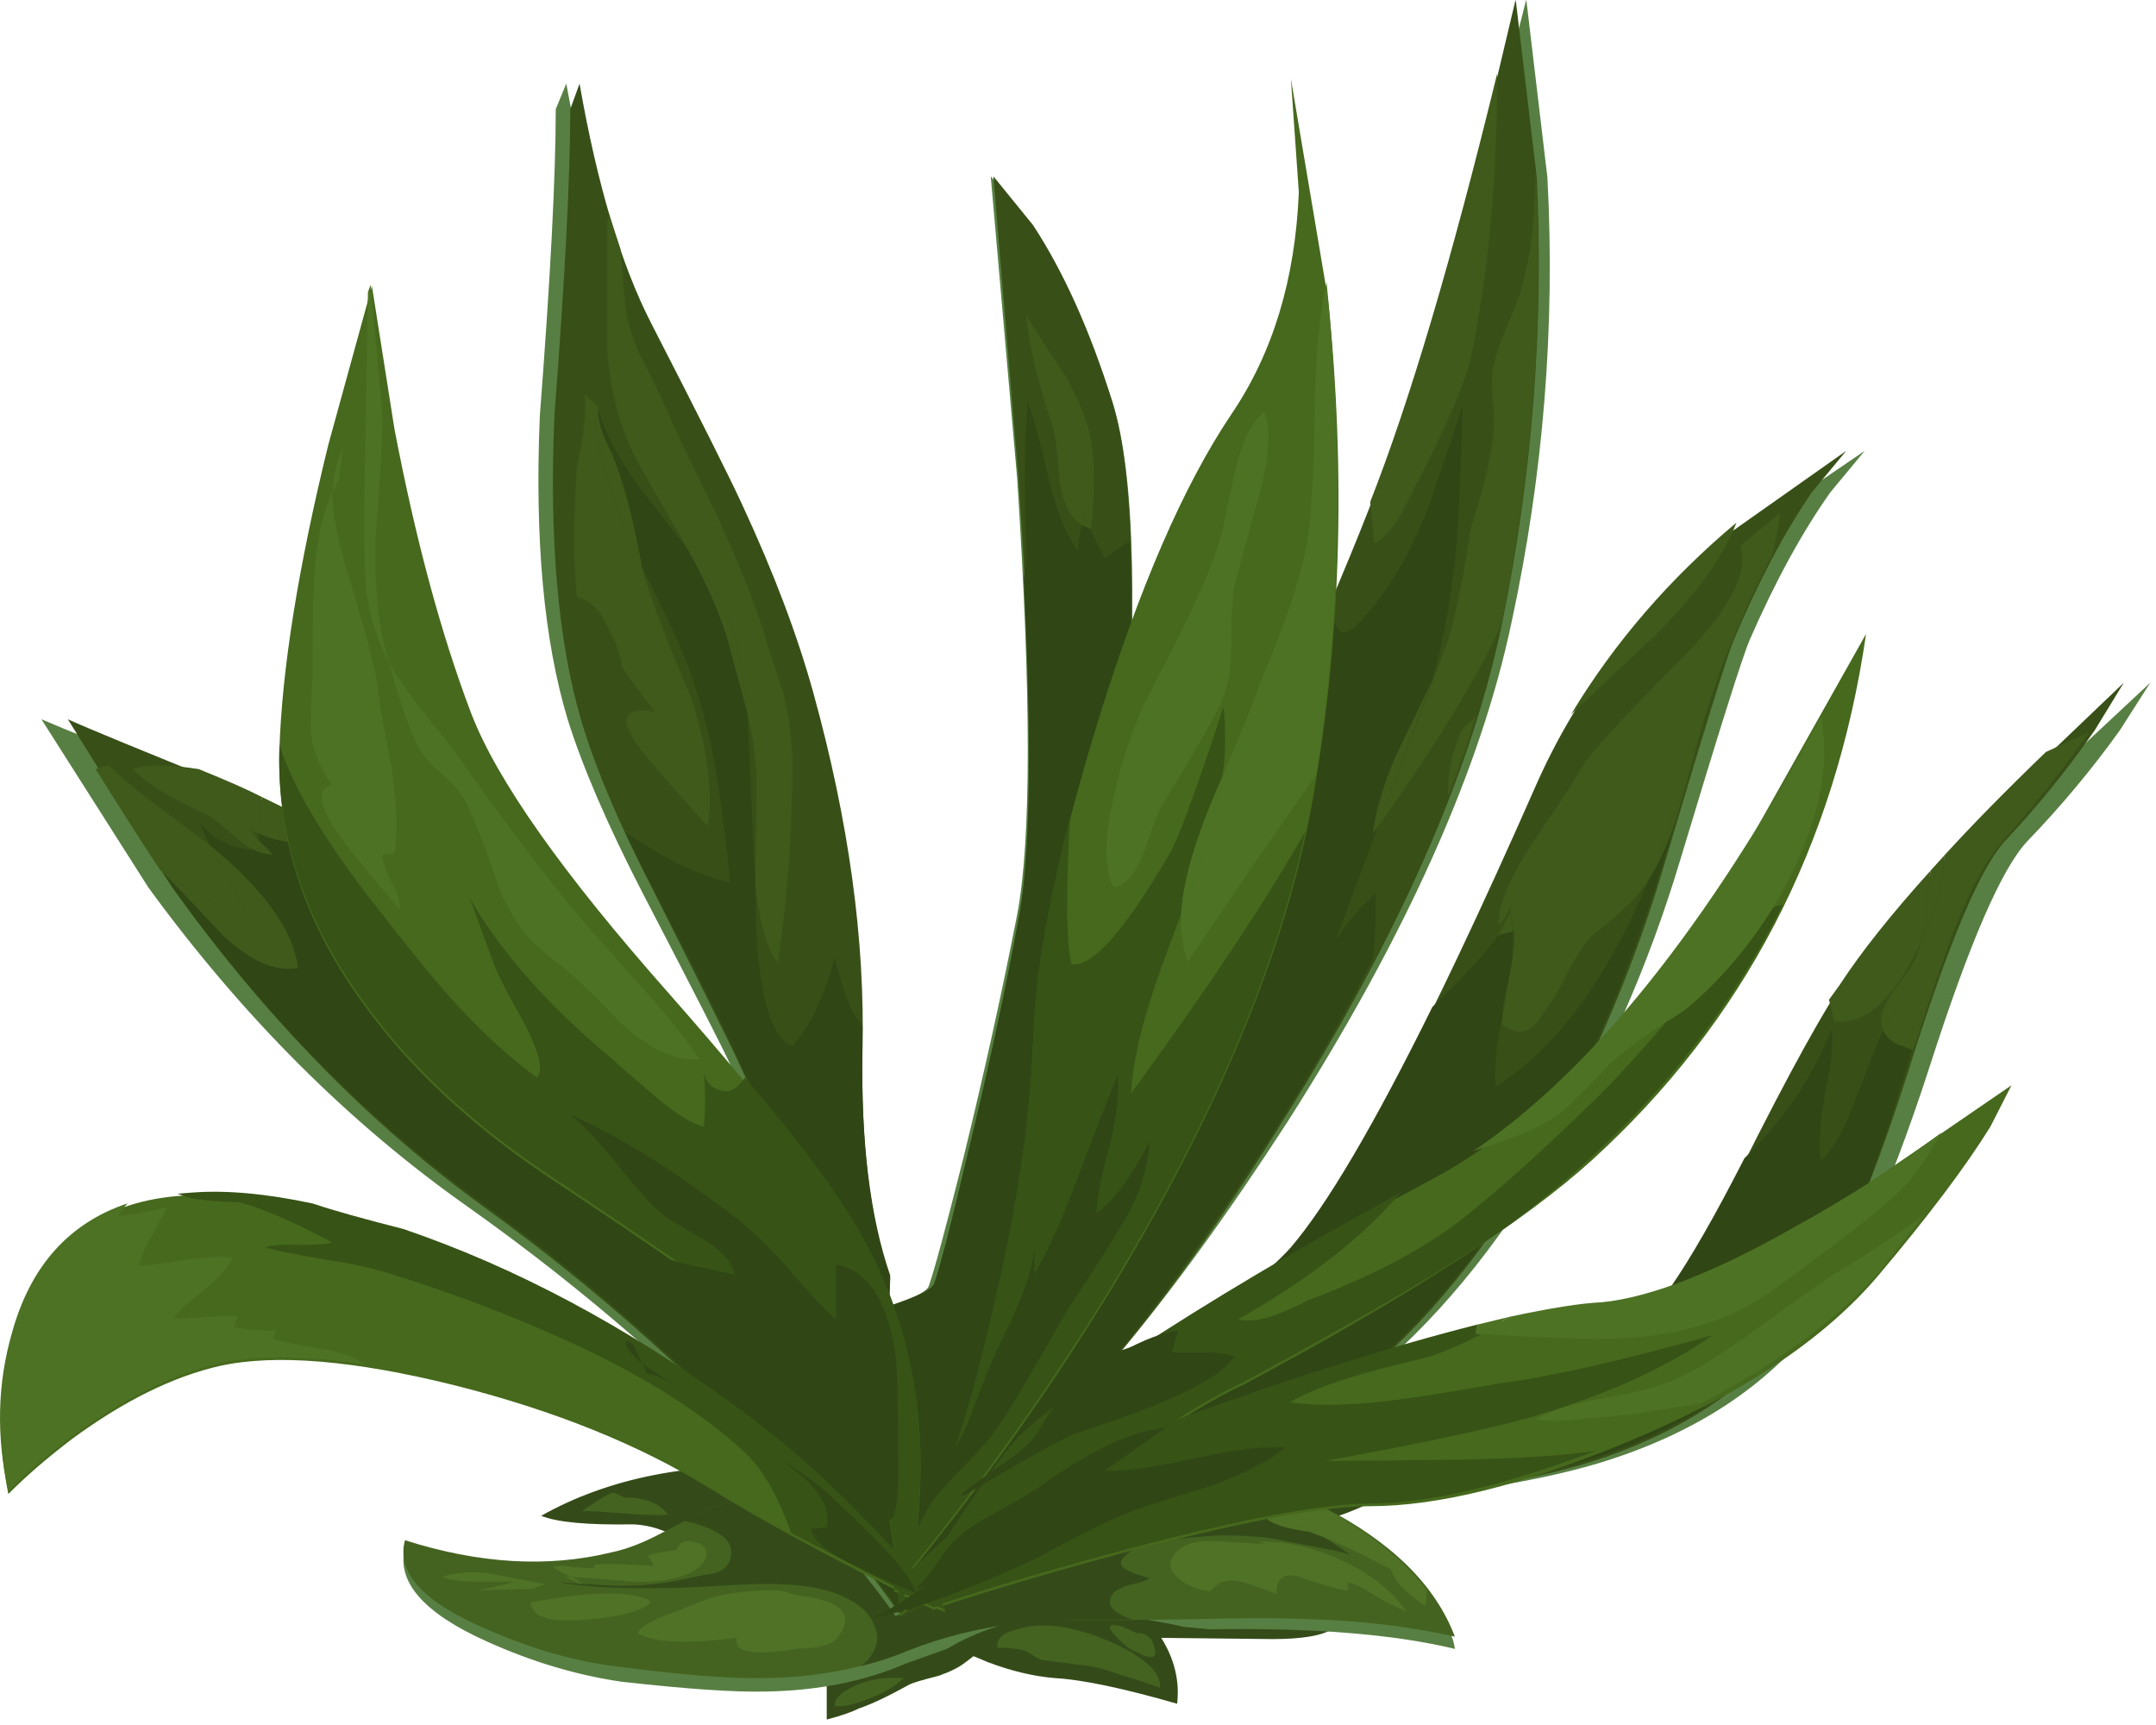 <svg width="540" height="432" viewBox="0 0 540 432" fill="none" xmlns="http://www.w3.org/2000/svg">
<path fill-rule="evenodd" clip-rule="evenodd" d="M304.441 357.922C307.53 358.328 313.269 359.448 321.665 361.281C328.946 362.708 334.795 363.62 339.217 364.031C344.071 364.443 351.577 364.844 361.728 365.255C360.847 366.682 358.634 368.313 355.103 370.146C353.118 371.161 350.467 372.484 347.155 374.115C341.202 377.786 333.91 380.536 325.3 382.37C320.217 383.599 312.269 384.807 301.457 386.036C298.363 386.234 296.488 386.536 295.821 386.958C294.717 387.365 293.832 388.786 293.175 391.234C299.129 391.036 306.207 392.974 314.373 397.042C318.78 399.484 325.186 403.151 333.571 408.047C330.931 409.672 325.962 410.484 318.67 410.484L290.853 410.177C294.165 415.479 295.488 420.974 294.832 426.677C281.368 422.802 271.212 420.667 264.358 420.266C259.061 419.849 253.436 418.526 247.467 416.281L243.826 414.76L241.837 416.281C240.295 417.505 238.092 418.625 235.217 419.646C231.233 420.661 228.811 421.375 227.925 421.786C222.405 424.844 218.103 426.875 215.014 427.896C213.472 428.714 210.816 429.63 207.066 430.641V421.172C208.608 415.474 209.384 411.188 209.384 408.339V406.193C203.649 405.182 198.681 402.938 194.483 399.474C191.608 397.224 187.748 394.786 182.894 392.135C177.155 389.281 172.957 387.047 170.316 385.417C166.561 383.172 162.696 381.953 158.722 381.75C147.243 381.948 139.514 381.24 135.54 379.609C152.535 370.042 173.399 365.958 198.123 367.385L212.045 369.224C217.566 370.042 224.186 370.651 231.915 371.052C236.326 371.255 242.951 371.464 251.785 371.672C257.306 372.073 263.925 370.651 271.655 367.391C283.363 362.089 289.655 359.349 290.535 359.146C295.608 357.708 300.243 357.307 304.441 357.922Z" fill="#344B19"/>
<path fill-rule="evenodd" clip-rule="evenodd" d="M249.8 412.61C249.576 410.365 251.233 408.844 254.769 408.031C257.212 407.276 259.748 406.964 262.379 407.11C262.597 407.094 262.816 407.094 263.045 407.11C267.29 407.422 272.035 408.641 277.28 410.776C286.55 414.849 290.962 418.828 290.524 422.698C286.118 421.068 282.686 419.948 280.259 419.328C276.514 417.906 273.087 417.089 269.993 416.886L260.722 415.667C260.504 415.667 259.285 414.948 257.082 413.526C255.097 412.917 252.67 412.61 249.8 412.61Z" fill="#446320"/>
<path fill-rule="evenodd" clip-rule="evenodd" d="M281.259 407.417L284.571 408.943C287.217 408.943 288.764 410.26 289.201 412.917C289.873 415.354 288.436 415.667 284.904 413.828C283.134 413.219 281.259 411.797 279.269 409.557C277.061 407.109 277.722 406.396 281.259 407.417Z" fill="#446320"/>
<path fill-rule="evenodd" clip-rule="evenodd" d="M210.061 424.833L211.045 423.917C215.248 421.057 220.321 419.839 226.28 420.25C224.514 422.078 221.868 423.703 218.342 425.135C214.358 426.766 211.274 427.474 209.066 427.266C209.066 426.255 209.399 425.448 210.061 424.833Z" fill="#446320"/>
<path fill-rule="evenodd" clip-rule="evenodd" d="M153.764 373.802L156.405 375.031C161.483 375.031 165.123 376.453 167.332 379.313C164.457 379.516 160.821 379.417 156.405 379.005C151.108 378.594 147.576 378.391 145.806 378.391C150.228 375.328 152.873 373.802 153.764 373.802Z" fill="#446320"/>
<path fill-rule="evenodd" clip-rule="evenodd" d="M348.488 367.385L351.467 368.307C350.806 369.729 348.373 371.052 344.181 372.281C340.201 373.505 337.446 373.912 335.905 373.505C334.795 374.115 333.358 373.813 331.597 372.583C328.946 370.755 327.399 369.729 326.962 369.531C329.175 368.104 332.707 367.49 337.566 367.693C343.295 367.896 346.936 367.797 348.488 367.385Z" fill="#446320"/>
<path fill-rule="evenodd" clip-rule="evenodd" d="M335.243 365.859C333.915 366.271 332.04 366.37 329.613 366.167C326.962 365.76 324.972 365.464 323.649 365.25V363.109C325.42 362.912 327.847 363.214 330.941 364.031C334.254 365.052 336.681 365.464 338.228 365.255L335.243 365.859Z" fill="#446320"/>
<path fill-rule="evenodd" clip-rule="evenodd" d="M303.118 408.031L296.493 407.417C272.207 401.917 252.451 403.745 237.217 412.917L226.951 416.578C216.576 421.068 204.868 423.406 191.847 423.615C184.118 423.818 172.087 423 155.748 421.172C144.488 419.542 133.227 416.182 121.962 411.094C106.076 403.964 99.228 396.12 101.431 387.557C119.759 393.875 136.972 394.995 153.092 390.917C156.842 389.906 161.259 388.063 166.342 385.427C172.524 381.958 176.608 379.823 178.597 379.005C182.347 377.375 186.993 376.453 192.509 376.255H207.41L202.441 371.375C199.571 369.536 191.405 367.094 177.936 364.036C166.233 361.594 159.613 358.74 158.066 355.479C175.061 352.839 188.54 351.198 198.478 350.594C213.493 349.786 226.738 350.698 238.217 353.344C247.045 355.385 251.681 356.505 252.123 356.708C253.233 357.318 254.332 358.745 255.436 360.99C256.326 363.229 257.311 364.547 258.415 364.958C263.056 366.792 268.79 368.729 275.639 370.771C284.03 373.411 289.988 374.844 293.519 375.052C307.873 375.859 322.993 380.547 338.889 389.104C355.009 397.458 363.509 405.401 364.394 412.943C349.149 409.25 328.722 407.62 303.118 408.031Z" fill="#587F43"/>
<path fill-rule="evenodd" clip-rule="evenodd" d="M329.941 405.583C322.884 405.177 311.181 405.177 294.837 405.583C271.873 405.787 260.285 405.886 260.066 405.886C248.363 406.708 237.321 409.25 226.951 413.526C216.347 417.807 204.649 420.047 191.847 420.255C183.457 420.458 171.42 419.542 155.748 417.5C144.707 416.276 133.446 413.12 121.962 408.031C106.076 401.302 99.228 393.865 101.431 385.724C119.978 391.636 137.196 392.646 153.092 388.776C157.076 387.969 161.483 386.229 166.342 383.589C172.962 380.125 177.05 378.083 178.597 377.474C182.347 376.052 186.993 375.229 192.509 375.031C195.384 374.833 200.353 374.833 207.41 375.031L202.441 370.453C199.571 368.823 191.405 366.469 177.936 363.417C166.233 360.979 159.613 358.229 158.066 355.167C175.061 352.521 188.54 350.99 198.478 350.589C213.493 349.781 226.738 350.693 238.217 353.339C245.722 354.563 250.358 355.578 252.123 356.391C253.233 357.005 254.332 358.432 255.436 360.672C256.326 362.708 257.311 363.927 258.415 364.333C261.061 365.354 265.373 365.563 271.332 364.948C278.837 364.333 283.363 364.136 284.91 364.333C300.8 365.151 316.373 369.531 331.603 377.474C348.603 386.229 359.535 397.026 364.389 409.87C353.342 407.417 341.863 405.984 329.941 405.583Z" fill="#446320"/>
<path fill-rule="evenodd" clip-rule="evenodd" d="M327.957 383.589L331.931 385.115L338.222 389.385C336.452 388.776 333.806 388.167 330.274 387.557C326.082 386.75 323.431 386.234 322.327 386.036C318.577 385.016 313.061 384.51 305.769 384.51C293.847 385.125 286.342 386.453 283.254 388.484C280.608 390.318 280.056 391.745 281.597 392.766C282.696 393.583 284.795 394.396 287.889 395.214C287.222 395.828 285.79 396.333 283.587 396.734C281.379 397.354 279.837 398.052 278.952 398.875C276.743 401.516 278.285 403.76 283.587 405.594C270.337 405.594 260.951 405.901 255.436 406.516C245.722 407.531 236.228 409.88 226.957 413.547C223.644 414.969 219.894 416.198 215.696 417.219L217.353 415.693C219.774 412.839 220.332 409.99 219.009 407.141C218.123 404.49 215.915 402.25 212.384 400.411C208.186 398.167 202.451 396.948 195.165 396.745C192.071 396.536 185.894 396.745 176.613 397.359C160.722 398.167 148.243 397.76 139.196 396.135L146.483 396.745H147.806C156.42 397.557 164.696 397.047 172.644 395.219C174.191 394.807 176.29 394.401 178.936 393.995C181.144 393.375 182.467 392.156 182.91 390.323C184.238 386.042 180.373 382.885 171.321 380.849L178.613 377.49C182.363 376.063 187.004 375.24 192.524 375.042C195.394 374.844 200.363 374.844 207.425 375.042L202.457 370.464C199.582 368.63 191.754 366.391 178.946 363.74C182.472 362.927 187.441 362.214 193.847 361.599C200.691 360.786 205.655 360.073 208.748 359.464C211.175 359.047 214.597 357.943 219.014 356.099C223.431 354.469 226.858 353.458 229.28 353.047C230.608 352.849 232.707 352.734 235.571 352.734L238.222 353.349C245.728 354.578 250.363 355.589 252.134 356.406C253.238 357.021 254.337 358.448 255.441 360.688C256.332 362.719 257.316 363.938 258.425 364.349C261.066 365.37 265.379 365.573 271.337 364.958C278.842 364.349 283.368 364.151 284.915 364.349C296.618 364.958 308.535 367.708 320.675 372.599C318.254 372.188 316.483 372.292 315.379 372.911C313.608 373.719 312.733 374.74 312.733 375.964C312.733 377.182 313.504 378.203 315.056 379.021L317.04 379.932C318.134 381.542 321.769 382.771 327.957 383.589Z" fill="#344B19"/>
<path fill-rule="evenodd" clip-rule="evenodd" d="M195.16 398.245L199.457 399.474C210.28 400.698 213.92 403.958 210.384 409.25C209.498 410.88 207.842 411.896 205.415 412.307C205.201 412.505 203.207 412.724 199.457 412.922C188.639 414.75 183.675 413.839 184.556 410.172C171.743 411.802 163.467 411.401 159.717 408.948C160.155 407.724 162.368 406.302 166.342 404.667C168.55 403.859 171.42 402.74 174.951 401.307C179.592 399.276 186.321 398.245 195.16 398.245Z" fill="#4F7226"/>
<path fill-rule="evenodd" clip-rule="evenodd" d="M162.04 400.396L163.03 401.307C160.602 403.552 155.186 404.979 146.8 405.589C137.754 406.401 133.118 404.979 132.894 401.307C146.8 398.656 156.519 398.354 162.04 400.396Z" fill="#4F7226"/>
<path fill-rule="evenodd" clip-rule="evenodd" d="M133.227 397.948L118.998 398.255C121.201 398.047 124.514 397.339 128.931 396.12H119.66C115.686 396.12 112.707 395.703 110.717 394.896C114.467 393.662 118.884 393.464 123.962 394.276C126.832 394.896 131.024 395.703 136.54 396.724L133.227 397.948Z" fill="#4F7226"/>
<path fill-rule="evenodd" clip-rule="evenodd" d="M143.165 394.896C144.707 395.703 145.488 396.318 145.488 396.724L141.509 394.896H143.165Z" fill="#4F7226"/>
<path fill-rule="evenodd" clip-rule="evenodd" d="M174.295 393.052C170.764 395.292 165.686 396.313 159.061 396.115C151.55 395.495 146.253 395.094 143.165 394.886C140.743 393.865 139.191 393.052 138.53 392.438C139.852 392.031 141.509 392.031 143.498 392.438C146.144 392.641 147.915 392.745 148.8 392.745V391.828C152.113 391.625 157.082 391.729 163.701 392.13C163.259 390.906 162.712 390.099 162.05 389.693C163.592 389.078 166.024 388.573 169.332 388.167C169.769 387.552 170.102 387.047 170.326 386.646C170.988 386.031 171.983 385.828 173.3 386.031C175.733 386.448 176.951 387.453 176.951 389.083C176.946 390.505 176.056 391.833 174.295 393.052Z" fill="#4F7226"/>
<path fill-rule="evenodd" clip-rule="evenodd" d="M336.233 390.912C343.077 393.974 348.488 398.245 352.462 403.75C348.483 401.922 345.728 400.5 344.181 399.474C340.644 397.224 338.441 396.214 337.561 396.417V398.245C336.67 398.448 332.92 397.432 326.3 395.193C321.884 393.563 319.675 394.886 319.675 399.167C315.478 397.537 312.498 396.516 310.728 396.115C307.639 395.292 305.097 396.115 303.118 398.552C299.806 398.141 297.155 397.026 295.17 395.193C292.519 393.151 292.41 390.912 294.837 388.469C296.827 386.432 300.358 385.609 305.436 386.021C308.087 386.219 311.842 386.438 316.696 386.641L315.373 386.021C322.655 386.031 329.613 387.656 336.233 390.912Z" fill="#4F7226"/>
<path fill-rule="evenodd" clip-rule="evenodd" d="M357.092 402.224C352.009 398.969 349.149 395.906 348.483 393.052C341.42 389.38 335.905 386.745 331.92 385.115L329.28 383.589C327.957 382.974 325.967 382.266 323.321 381.448C319.79 380.636 317.691 380.125 317.024 379.922L316.363 379.005C315.696 375.542 319.566 374.427 327.957 375.641C341.202 382.37 351.024 389.896 357.431 398.255L357.092 402.224Z" fill="#4F7226"/>
<path fill-rule="evenodd" clip-rule="evenodd" d="M317.024 379.912C317.696 380.12 319.79 380.63 323.321 381.443C325.967 382.261 327.957 382.969 329.28 383.583L331.92 385.11L327.946 383.583C321.769 382.771 318.134 381.542 317.024 379.912Z" fill="#4F7226"/>
<mask id="mask0_675_151" style="mask-type:luminance" maskUnits="userSpaceOnUse" x="9" y="0" width="531" height="406">
<path d="M9.134 0H539.8V405.109H9.134V0Z" fill="white"/>
</mask>
<g mask="url(#mask0_675_151)">
<path fill-rule="evenodd" clip-rule="evenodd" d="M465.389 247.349C473.998 234.724 488.79 218.224 509.764 197.849L538.577 170.958L530.962 182.87C524.118 192.443 516.394 201.714 507.78 210.677C501.379 217.396 493.212 236.24 483.28 267.203C472.899 299.182 462.967 321.083 453.472 332.901C440.889 348.38 423.113 359.583 400.149 366.51C382.274 371.807 357.54 375.375 325.972 377.203C303.457 378.427 279.722 383.417 254.774 392.177L224.3 404.708C218.347 396.151 209.399 385.354 197.478 372.318C173.634 346.651 146.915 323.323 117.332 302.339C87.53 281.37 60.811 254.677 37.191 222.297L10.368 180.125C15.004 182.161 29.686 188.073 54.415 197.849C78.696 208.438 95.139 218.828 103.748 229.01C117.222 245.313 149.452 279.943 200.457 332.911L213.702 329.542C207.743 317.927 203.332 309.177 200.457 303.266L182.905 266.599C181.363 263.135 174.077 248.875 161.05 223.823C152.217 206.708 145.925 192.146 142.17 180.125C136.212 160.37 133.894 135.005 135.212 104.042C137.868 69.615 139.191 44.047 139.191 27.344L141.832 20.927C146.472 46.391 152.545 66.349 160.05 80.818C171.754 102.818 179.587 117.995 183.566 126.349C191.733 143.464 197.8 159.25 201.78 173.714C211.045 204.88 215.358 234.615 214.691 262.938C214.03 285.344 216.347 304.391 221.649 320.083L221.311 327.714C228.16 325.469 231.915 323.641 232.571 322.214C233.899 318.547 236.774 307.958 241.186 290.432C246.488 268.839 251.004 248.37 254.769 229.01C258.3 210.479 258.3 174.109 254.769 119.932L248.144 44.146L258.41 56.37C266.134 68.193 272.873 82.953 278.613 100.677C284.347 118.604 285.123 154.047 280.931 207.016C278.941 233.495 276.405 258.135 273.321 280.958C289.207 256.521 299.483 236.651 304.113 221.38C306.54 213.229 311.623 200.906 319.353 184.406C330.165 161.182 338.665 141.927 344.853 126.651C353.243 105.667 361.957 78.271 371.014 44.448L382.274 -0.161L387.571 44.448C389.561 81.734 386.577 118.813 378.623 155.677C370.899 192.552 352.243 234.208 322.665 280.651C307.649 303.875 293.519 323.328 280.274 339.021C285.129 337.594 290.54 335.354 296.504 332.302C308.644 326.385 317.915 319.969 324.321 313.047C338.228 297.563 359.202 258.854 387.238 196.938C397.837 173.302 414.285 152.219 436.577 133.688L467.045 112.901L458.436 123.292C451.368 133.271 444.634 145.594 438.228 160.26C436.467 164.344 430.618 182.875 420.681 215.88C412.952 241.547 402.353 265.792 388.889 288.604C374.972 312.443 359.087 331.583 341.202 346.057C332.592 353.177 326.41 357.458 322.655 358.891C324.426 358.479 334.91 357.26 354.118 355.219C374.868 352.573 390.431 348.698 400.811 343.604C410.967 338.719 422.337 324.964 434.915 302.354C448.394 275.875 458.545 257.536 465.389 247.349Z" fill="#587F43"/>
</g>
<mask id="mask1_675_151" style="mask-type:luminance" maskUnits="userSpaceOnUse" x="15" y="0" width="519" height="406">
<path d="M15.8 0H533.134V405.109H15.8V0Z" fill="white"/>
</mask>
<g mask="url(#mask1_675_151)">
<path fill-rule="evenodd" clip-rule="evenodd" d="M460.754 247.349C469.144 234.724 483.498 218.224 503.806 197.849L531.952 170.958L524.665 182.87C518.045 192.443 510.535 201.714 502.149 210.677C495.962 217.396 488.014 236.24 478.306 267.203C468.144 299.391 458.436 321.286 449.16 332.901C437.019 348.38 419.686 359.583 397.17 366.51C379.504 371.807 355.436 375.375 324.972 377.203C302.899 378.427 279.717 383.417 255.431 392.177L225.623 404.708C219.889 396.151 211.16 385.354 199.462 372.318C176.28 346.651 150.228 323.323 121.306 302.339C92.389 281.354 66.337 254.677 43.155 222.297L16.993 180.125C21.41 182.161 35.754 188.073 60.045 197.849C83.889 208.438 99.894 218.828 108.061 229.01C121.306 245.313 152.769 279.943 202.441 332.911L215.358 329.542C209.618 317.927 205.311 309.177 202.441 303.266C199.571 297.766 193.832 285.542 185.222 266.599C183.681 263.135 176.608 248.875 164.03 223.823C155.191 206.708 149.014 192.146 145.483 180.125C139.743 160.37 137.535 135.005 138.858 104.042C141.504 69.62 142.832 44.052 142.832 27.349L145.155 20.938C149.571 46.193 155.53 66.156 163.035 80.828C175.181 104.458 182.79 119.625 185.884 126.359C193.832 143.474 199.795 159.255 203.769 173.719C212.597 205.703 216.686 235.438 216.019 262.943C215.587 286.365 217.894 305.411 222.978 320.089L222.644 327.724C229.488 325.474 233.248 323.646 233.905 322.224C235.228 318.766 237.983 308.167 242.186 290.438C247.483 268.844 251.899 248.38 255.431 229.016C258.962 210.484 258.853 174.115 255.097 119.938L248.806 44.151L258.743 56.375C266.472 68.198 273.092 82.958 278.613 100.682C284.129 118.615 285.014 154.052 281.259 207.021C279.269 233.505 276.733 258.146 273.644 280.964C289.097 256.526 299.03 236.656 303.452 221.385C305.655 213.443 310.623 201.115 318.353 184.411C328.722 161.797 337.004 142.547 343.191 126.656C351.582 105.672 360.186 78.276 369.019 44.458L379.618 -0.156L384.915 44.458C386.686 81.74 383.816 118.818 376.306 155.682C368.795 192.557 350.472 234.214 321.332 280.661C306.978 303.88 293.295 323.333 280.269 339.026C284.905 337.599 290.202 335.359 296.165 332.307C308.087 326.391 317.134 319.974 323.321 313.052C336.785 297.771 357.202 259.073 384.587 196.943C394.957 173.307 411.077 152.224 432.936 133.693L462.41 112.906L453.801 123.297C446.957 133.276 440.441 145.599 434.259 160.271C432.493 164.547 426.748 183.083 417.04 215.88C409.53 241.547 399.264 265.792 386.238 288.604C372.774 312.443 357.202 331.583 339.545 346.057C331.155 353.177 325.191 357.458 321.665 358.891C323.431 358.479 333.691 357.26 352.462 355.219C372.551 352.573 387.67 348.698 397.832 343.604C407.764 338.719 418.92 324.964 431.28 302.354C444.301 275.875 454.129 257.536 460.754 247.349Z" fill="#385018"/>
</g>
<path fill-rule="evenodd" clip-rule="evenodd" d="M436.91 290.073C446.618 280.703 453.905 269.911 458.764 257.688C459.202 261.151 458.655 266.651 457.108 274.188C455.785 281.312 455.452 286.812 456.118 290.682C459.207 287.63 462.077 282.542 464.728 275.406C468.483 265.422 470.8 259.615 471.686 257.984C472.347 259.615 473.675 260.844 475.66 261.656L478.972 262.88C473.894 279.792 469.702 292.214 466.389 300.156C461.092 313.604 455.353 324.302 449.17 332.245C437.03 347.724 419.696 358.927 397.175 365.854C379.509 371.156 355.441 374.719 324.983 376.547C302.905 377.771 279.722 382.76 255.436 391.521L225.634 404.052C219.894 395.495 211.165 384.698 199.472 371.661C176.29 345.995 150.233 322.667 121.316 301.682C90.405 279.276 63.472 251.474 40.509 218.266L41.504 219.188C44.144 221.828 49.009 226.922 56.077 234.464C62.915 240.776 69.097 243.427 74.618 242.401C73.514 233.031 66.123 222.745 52.425 211.547L49.774 205.74C53.087 210.021 57.618 212.359 63.352 212.771C65.123 213.589 66.78 213.995 68.321 213.995L64.681 210.328L65.009 208.802C69.644 210.839 73.951 211.453 77.925 210.63C78.363 208.802 78.04 206.969 76.931 205.13C91.285 212.87 101.655 220.609 108.061 228.349C121.306 244.646 152.769 279.281 202.441 332.245L215.358 328.88C209.618 317.266 205.311 308.516 202.441 302.604C199.571 297.104 193.832 284.88 185.222 265.938C182.129 259.005 177.379 249.333 170.983 236.911C164.139 223.667 159.28 214.099 156.41 208.188C165.91 214.911 174.738 219.193 182.905 221.021C181.363 206.958 180.149 197.693 179.264 193.214C177.717 183.635 175.29 174.573 171.978 166.021C170.207 161.333 166.451 153.292 160.717 141.875V141.573C158.504 129.552 156.082 120.38 153.425 114.073C150.78 108.781 149.561 104.906 149.78 102.464C151.326 107.76 154.42 113.771 159.056 120.49C161.931 124.359 166.342 130.062 172.3 137.604C177.597 147.177 181.129 155.526 182.899 162.656L187.202 178.542L189.191 221.323C189.191 245.974 192.285 259.521 198.462 261.969C203.092 256.667 206.629 249.24 209.061 239.656C211.264 248.828 213.592 254.531 216.014 256.781V262.271C215.577 285.693 217.889 304.745 222.967 319.422L222.639 327.052C229.478 324.807 233.243 322.979 233.899 321.552C235.222 318.094 237.978 307.5 242.175 289.771C247.478 268.177 251.894 247.708 255.425 228.349C258.071 212.667 258.405 184.964 256.415 145.24L257.082 138.823C256.415 121.708 256.53 108.979 257.41 100.625C258.514 103.276 260.285 109.688 262.707 119.88C264.702 128.234 267.129 134.234 270.004 137.906C270.004 135.875 270.332 133.734 270.988 131.495L272.983 132.406L276.623 139.745L282.915 135.464C284.462 173.354 281.373 221.635 273.644 280.297C289.097 255.859 299.03 235.99 303.452 220.714C305.655 213.177 309.41 203.401 314.707 191.385C321.993 175.693 327.957 162.255 332.592 151.047C333.91 155.734 335.129 158.177 336.233 158.38C338.004 158.792 341.316 155.625 346.17 148.906C350.582 142.995 354.561 135.365 358.092 125.99C361.842 115.193 364.603 107.042 366.368 101.547C365.931 117.427 365.379 129.349 364.717 137.292C363.608 149.307 361.623 160.318 358.754 170.292C356.769 174.573 353.675 180.99 349.488 189.542C346.394 196.87 344.519 203.297 343.853 208.792L345.175 206.953L334.577 235.38C337.452 230.891 340.764 227.026 344.514 223.766C344.733 228.646 344.514 234.151 343.842 240.26C331.92 263.286 317.795 286.505 301.462 309.932C293.295 321.745 286.228 331.219 280.269 338.349C284.905 336.927 290.202 334.688 296.165 331.63C308.087 325.714 317.134 319.302 323.321 312.375C332.368 301.781 344.181 281.719 358.754 252.182C367.144 244.031 372.67 238.016 375.311 234.151L378.962 233.234C378.962 237.708 378.738 241.078 378.29 243.318C376.967 248.609 376.306 252.38 376.306 254.615C374.764 261.75 374.212 267.552 374.649 272.036C389.665 262.672 402.467 245.349 413.066 220.094C415.769 215.635 417.978 210.693 419.686 205.266C411.17 235.938 400.019 263.49 386.238 287.922C372.774 311.76 357.202 330.901 339.545 345.375C331.155 352.495 325.191 356.776 321.665 358.208C323.431 357.797 333.691 356.578 352.462 354.536C372.55 351.891 387.67 348.016 397.832 342.922C404.457 339.464 411.295 332.63 418.363 322.453C423.436 315.141 429.623 304.344 436.91 290.073Z" fill="#304615"/>
<path fill-rule="evenodd" clip-rule="evenodd" d="M61.368 228.052C58.056 228.661 50.993 225.302 40.17 217.964C36.863 213.078 31.457 204.63 23.946 192.609L27.259 191.688C29.905 194.339 33.769 197.599 38.847 201.469C41.941 203.708 46.467 207.073 52.425 211.552C57.061 219.901 60.04 225.406 61.368 228.052Z" fill="#3F5A1B"/>
<path fill-rule="evenodd" clip-rule="evenodd" d="M41.498 219.193L40.17 217.964C50.993 225.302 58.056 228.662 61.368 228.052C60.04 225.406 57.061 219.906 52.42 211.552C66.108 222.75 73.509 233.042 74.613 242.406C69.092 243.427 62.91 240.787 56.066 234.469C49.004 226.932 44.139 221.833 41.498 219.193Z" fill="#3F5A1B"/>
<path fill-rule="evenodd" clip-rule="evenodd" d="M33.217 192.609C36.529 191.385 42.045 191.385 49.774 192.609C56.837 195.464 62.134 197.802 65.665 199.63C65.228 200.859 65.004 203.911 65.004 208.802L62.686 207.891L64.67 210.333V212.776H63.347C61.806 211.958 60.035 210.635 58.05 208.802C55.399 206.563 53.634 205.141 52.748 204.521C48.113 202.281 44.691 200.552 42.477 199.328C38.519 197.083 35.425 194.849 33.217 192.609Z" fill="#3F5A1B"/>
<path fill-rule="evenodd" clip-rule="evenodd" d="M77.925 210.63C73.946 211.453 69.644 210.839 65.009 208.802C65.009 203.912 65.228 200.86 65.67 199.63L76.931 205.141C78.04 206.969 78.363 208.802 77.925 210.63Z" fill="#3F5A1B"/>
<path fill-rule="evenodd" clip-rule="evenodd" d="M64.681 210.328L68.321 213.995C66.78 213.995 65.123 213.589 63.352 212.771H64.681V210.328Z" fill="#3F5A1B"/>
<path fill-rule="evenodd" clip-rule="evenodd" d="M155.42 166.323C156.082 166.943 155.639 165.104 154.092 160.823C152.326 156.958 151.113 154.609 150.451 153.797C148.681 151.349 146.696 149.932 144.488 149.516C143.602 140.552 143.602 129.766 144.488 117.13C146.259 108.984 146.915 102.87 146.477 98.797L149.129 101.245C148.457 110 152.326 123.547 160.717 141.88C162.701 149.219 166.67 159.813 172.639 173.661C177.056 186.297 178.597 197.391 177.274 206.969C170.649 199.63 165.467 193.724 161.701 189.245C154.644 180.484 155.42 176.818 164.03 178.245C159.832 172.953 156.967 168.974 155.42 166.323Z" fill="#3F5A1B"/>
<path fill-rule="evenodd" clip-rule="evenodd" d="M149.129 101.245L149.79 101.854V102.474C149.571 104.911 150.78 108.786 153.431 114.078C156.082 120.396 158.509 129.557 160.722 141.578V141.88C152.326 123.542 148.457 110 149.129 101.245Z" fill="#3F5A1B"/>
<path fill-rule="evenodd" clip-rule="evenodd" d="M152.108 88.099V56.011L152.436 53.271L155.42 62.432L156.405 74.354C156.623 78.635 157.842 83.318 160.05 88.412C161.592 91.26 163.806 95.745 166.67 101.854C168.212 105.724 172.415 114.583 179.253 128.448C184.337 139.443 188.087 148.609 190.514 155.943C193.826 166.531 195.701 172.339 196.144 173.354C197.686 179.667 198.467 185.677 198.467 191.385C198.467 207.682 197.254 224.276 194.821 241.182C191.951 237.318 190.076 230.693 189.191 221.323L189.519 196.578C189.519 191.286 188.754 185.276 187.201 178.547C186.535 171.833 185.545 165.615 184.222 159.911C182.238 152.776 178.264 145.349 172.3 137.609L161.04 118.052C155.967 109.49 152.988 99.516 152.108 88.099Z" fill="#3F5A1B"/>
<path fill-rule="evenodd" clip-rule="evenodd" d="M172.306 137.609C178.264 145.349 182.243 152.781 184.228 159.911C185.556 165.615 186.545 171.833 187.212 178.547L182.905 162.661C181.139 155.531 177.608 147.177 172.306 137.609Z" fill="#3F5A1B"/>
<path fill-rule="evenodd" clip-rule="evenodd" d="M271.326 127.823L270.988 131.495C268.118 129.854 266.248 126.094 265.358 120.182C264.92 113.661 264.363 109.281 263.701 107.042C259.727 95.026 257.514 85.656 257.082 78.932C259.066 82.396 262.264 87.385 266.681 93.906C270.212 100.016 272.42 105.521 273.306 110.411C274.186 116.109 274.186 123.443 273.306 132.406H272.983L271.326 127.823Z" fill="#3F5A1B"/>
<path fill-rule="evenodd" clip-rule="evenodd" d="M270.988 131.495L271.326 127.823L272.983 132.406L270.988 131.495Z" fill="#3F5A1B"/>
<path fill-rule="evenodd" clip-rule="evenodd" d="M373.988 92.078C374.425 89.63 375.42 86.573 376.962 82.912C378.957 78.229 380.16 75.172 380.613 73.745C383.254 65.385 384.587 55 384.587 42.568C386.79 79.031 384.035 116.521 376.306 155.021L375.644 157.156C370.561 168.771 360.405 185.375 345.17 206.969L361.727 162.964C363.941 157.469 366.144 147.281 368.352 132.417C371.66 122.224 373.535 114.385 373.988 108.885C374.207 107.255 374.207 104.505 373.988 100.63C373.545 96.969 373.545 94.109 373.988 92.078Z" fill="#3F5A1B"/>
<path fill-rule="evenodd" clip-rule="evenodd" d="M358.748 170.302L345.17 206.969L343.842 208.802C344.514 203.302 346.389 196.886 349.483 189.557C353.675 180.995 356.769 174.578 358.748 170.302Z" fill="#3F5A1B"/>
<path fill-rule="evenodd" clip-rule="evenodd" d="M356.102 118.661C355.217 120.286 353.561 123.547 351.139 128.448C348.707 132.516 346.389 135.062 344.181 136.083L343.191 125.688C353.123 100.427 363.722 64.677 374.983 18.438C374.983 44.922 372.774 68.656 368.358 89.63C367.024 95.537 362.946 105.208 356.102 118.661Z" fill="#3F5A1B"/>
<path fill-rule="evenodd" clip-rule="evenodd" d="M435.915 136.688L445.852 128.438C445.634 130.875 444.962 134.443 443.863 139.13C441.212 143.823 438.009 150.641 434.259 159.604C430.285 168.573 426.53 179.974 422.998 193.828L413.066 220.115C410.42 223.776 408.655 225.911 407.764 226.526C405.78 228.568 402.686 231.214 398.493 234.469C396.29 236.917 393.415 241.708 389.884 248.828C386.79 253.521 384.915 256.161 384.253 256.781C382.04 258.812 379.399 258.812 376.306 256.781V254.635L378.29 243.339C379.181 238.849 379.509 235.391 379.285 232.948L378.957 232.641L378.29 227.13C376.967 229.984 375.972 231.411 375.311 231.411C375.311 226.521 378.071 219.901 383.592 211.547C391.54 199.734 395.738 193.312 396.175 192.292C397.717 189.234 406.108 180.068 421.342 164.792C433.259 152.578 438.118 143.208 435.915 136.688Z" fill="#3F5A1B"/>
<path fill-rule="evenodd" clip-rule="evenodd" d="M413.066 220.115L422.998 193.828L420.358 203C418.587 209.307 416.149 215.01 413.066 220.115Z" fill="#3F5A1B"/>
<path fill-rule="evenodd" clip-rule="evenodd" d="M375.306 234.167L378.29 228.662L378.957 233.245L375.306 234.167Z" fill="#3F5A1B"/>
<path fill-rule="evenodd" clip-rule="evenodd" d="M413.727 159.912L393.519 178.859C404.342 160.932 418.139 144.938 434.915 130.885C431.602 139.641 424.545 149.318 413.727 159.912Z" fill="#3F5A1B"/>
<path fill-rule="evenodd" clip-rule="evenodd" d="M362.727 199.328C362.509 193.625 363.712 188.026 366.368 182.516L369.681 179.464C367.915 185.375 365.602 191.995 362.727 199.328Z" fill="#3F5A1B"/>
<path fill-rule="evenodd" clip-rule="evenodd" d="M481.618 234.776C474.993 249.646 467.592 256.672 459.42 255.865L458.097 250.36L460.748 246.698C466.045 238.552 473.66 228.964 483.597 217.974C483.16 219.807 482.821 222.662 482.602 226.531C482.384 230.193 482.061 232.943 481.618 234.776Z" fill="#3F5A1B"/>
<path fill-rule="evenodd" clip-rule="evenodd" d="M512.415 188.328L523.019 183.448V183.75C516.613 192.714 509.66 201.469 502.155 210.026C497.957 214.505 493.873 221.745 489.9 231.719C487.472 237.828 483.941 248.12 479.295 262.578L478.634 252.797L475.655 252.188C474.769 253.005 473.452 254.932 471.681 257.995C470.577 255.547 471.342 252.396 473.998 248.516C477.311 244.24 479.295 241.287 479.962 239.651L481.618 234.771C485.144 226.625 486.915 219.797 486.915 214.297C493.978 206.563 502.478 197.901 512.415 188.328Z" fill="#3F5A1B"/>
<path fill-rule="evenodd" clip-rule="evenodd" d="M475.655 252.193L478.634 252.802L479.295 262.583L478.967 262.896L475.655 261.672C473.67 260.854 472.342 259.63 471.681 258C473.451 254.938 474.769 253.011 475.655 252.193Z" fill="#3F5A1B"/>
<path fill-rule="evenodd" clip-rule="evenodd" d="M486.915 214.302C486.915 219.802 485.144 226.625 481.618 234.776C482.05 232.948 482.384 230.198 482.603 226.526C482.821 222.656 483.16 219.802 483.597 217.964L486.915 214.302Z" fill="#3F5A1B"/>
<path fill-rule="evenodd" clip-rule="evenodd" d="M226.618 399.828L225.623 404.714L227.941 400.432L226.618 399.828ZM503.806 271.792L498.504 282.182C492.321 292.161 483.045 304.479 470.686 319.146C457.004 335.448 435.8 349.505 407.103 361.323C381.493 371.911 360.186 377.203 343.191 377.203C331.712 377.203 311.946 380.87 283.91 388.203C266.915 392.688 250.905 397.37 235.889 402.255L236.884 403.781L234.561 402.865L233.899 403.172L229.592 401.036L225.618 404.698L225.295 404.406L224.962 398.911L223.967 398.604V397.995C205.207 388.625 189.748 380.172 177.608 372.63C160.16 361.833 138.972 353.276 114.024 346.964C88.629 340.651 68.978 339.021 55.077 342.073C43.373 344.724 31.004 350.833 17.983 360.411C11.582 365.297 6.28 369.891 2.087 374.161C-1.22 357.458 -0.116 342.073 5.399 328.021C12.91 309.479 27.259 299.906 48.452 299.297C70.092 298.688 94.816 304.599 122.634 317.021C143.827 326.391 164.358 338.302 184.228 352.776C197.259 362.141 210.504 374.167 223.967 388.833C222.202 374.771 219.993 364.792 217.347 358.885C214.472 352.156 204.988 342.682 188.868 330.458C178.712 322.719 162.259 311.318 139.524 296.245C118.988 282.797 102.873 267.932 91.17 251.63C76.384 231.469 69.316 210.182 69.978 187.766C70.639 167.396 74.728 141.938 82.233 111.375L93.16 71.656L98.79 107.401C104.092 135.109 110.493 158.844 117.998 178.604C124.399 195.307 140.847 218.63 167.342 248.578C195.16 280.156 212.379 302.656 219.004 316.099C228.936 336.469 232.467 358.984 229.597 383.63L233.905 375.688C238.54 367.125 243.509 351.245 248.806 328.021C254.769 302.755 258.082 280.453 258.743 261.099C259.629 239.703 265.035 212.922 274.967 180.734C285.342 147.125 296.493 121.464 308.415 103.74C318.79 88.458 324.425 69.922 325.306 48.13L323.321 19.708L332.592 74.708C337.222 119.526 335.79 162.302 328.285 203.052C321.446 239.109 304.993 278.724 278.941 321.917C263.707 346.969 246.821 370.807 228.28 393.417V393.719L237.222 385.474C245.832 372.432 251.358 364.594 253.78 361.943C257.754 357.458 268.795 349.318 286.899 337.5C308.092 323.646 332.373 309.396 359.754 294.724C384.702 281.281 410.092 254.594 435.92 214.667L467.384 158.75C459.655 211.917 436.811 255.813 398.832 290.448C381.821 305.917 352.795 324.661 311.728 346.656C306.873 348.896 301.243 352.047 294.837 356.125C343.191 338.411 378.618 328.63 401.144 326.797C415.05 325.568 433.821 317.828 457.441 303.573L503.806 271.792Z" fill="#46691D"/>
<path fill-rule="evenodd" clip-rule="evenodd" d="M226.618 399.167L225.623 404.052L227.941 399.771L226.618 399.167ZM444.196 227.13L446.514 226.521C431.28 257.281 408.655 283.86 378.623 306.276C367.144 314.828 344.842 328.068 311.728 345.995C306.873 348.235 301.243 351.38 294.837 355.464C322.655 345.281 347.827 337.333 370.337 331.636C369.675 332.646 369.457 333.469 369.675 334.078H371.009C365.707 336.932 360.853 338.958 356.436 340.188C340.316 343.854 329.175 347.521 322.988 351.182C329.832 352.203 338.769 352 349.811 350.573C355.998 349.766 364.931 348.328 376.639 346.292C389.004 344.662 406.441 340.688 428.962 334.375C417.04 342.729 401.582 349.651 382.597 355.151C371.337 358.214 354.446 361.771 331.931 365.849C339.441 365.849 350.702 365.745 365.717 365.542C378.962 365.344 390.212 364.62 399.493 363.401C376.311 372.162 357.55 376.542 343.196 376.542C331.717 376.542 311.952 380.203 283.915 387.542C266.92 392.026 250.915 396.708 235.899 401.594L236.889 403.115L234.566 402.203L233.905 402.505L229.597 400.375L225.623 404.037L225.295 403.75L224.962 398.255L223.967 397.948V397.339L198.139 383.896C194.827 374.526 190.967 367.797 186.545 363.724C174.623 352.719 158.285 342.745 137.54 333.776C124.514 328.073 111.05 323.083 97.134 318.802C93.384 317.573 88.191 316.458 81.566 315.438C74.285 314.214 69.207 313.193 66.337 312.386C68.321 311.776 71.191 311.573 74.946 311.776C78.92 311.776 81.681 311.573 83.222 311.156C73.728 306.063 66.004 302.709 60.04 301.078C52.983 300.88 48.337 300.365 46.134 299.557L44.477 298.938L48.452 298.636C56.842 298.026 66.78 298.938 78.259 301.386L79.248 301.688C83.441 303.12 90.728 305.146 101.108 307.807C129.144 317.375 156.847 332.146 184.228 352.11C197.259 361.479 210.504 373.505 223.967 388.167C222.202 374.11 219.993 364.13 217.347 358.219C214.472 351.495 204.988 342.021 188.868 329.797C178.712 322.057 162.259 310.656 139.524 295.578C118.988 282.136 102.873 267.271 91.17 250.969C76.384 230.807 69.316 209.521 69.978 187.104V186.495C73.29 197.083 81.238 210.427 93.821 226.521C102.212 237.318 108.504 245.057 112.707 249.745C120.207 258.099 127.493 264.818 134.561 269.912C136.103 267.87 134.998 263.292 131.248 256.162C127.05 248.625 124.629 243.938 123.962 242.104L117.67 224.995C125.618 238.646 137.431 251.99 153.108 265.021C154.873 266.651 158.629 269.912 164.368 274.802C169.446 279.083 173.415 281.531 176.29 282.136C176.728 277.854 176.728 273.386 176.29 268.693C176.957 271.542 178.832 273.073 181.925 273.271C183.467 273.271 185.009 272.151 186.556 269.912C202.452 288.245 213.274 303.427 219.009 315.438C228.941 335.807 232.472 358.318 229.608 382.969L233.91 375.021C238.545 366.464 243.514 350.583 248.811 327.36C254.774 302.094 258.087 279.792 258.748 260.438C258.967 246.583 262.061 227.953 268.019 204.516C266.915 223.266 267.03 235.583 268.353 241.495C273.649 242.307 282.035 232.735 293.519 212.771C295.946 207.88 300.259 195.969 306.436 177.021C307.097 183.537 306.988 189.443 306.103 194.745C299.702 209 296.285 220.417 295.832 228.964C291.639 239.969 288.988 247.406 287.889 251.276C285.243 259.63 283.691 267.156 283.254 273.886C302.457 247.61 317.035 225.714 326.967 208.188C319.462 243.427 303.019 281.833 277.623 323.38C262.837 347.422 246.389 370.537 228.29 392.745V393.052L237.228 384.802C245.837 371.766 251.363 363.927 253.79 361.276C257.097 357.198 267.144 349.552 283.925 338.354C303.129 325.729 325.431 312.49 350.827 298.636C341.327 309.833 327.759 320.427 310.092 330.412C312.514 331.026 315.498 330.719 319.035 329.49C321.243 328.682 324.228 327.36 327.983 325.521C344.759 319.208 358.118 311.974 368.05 303.823C377.327 296.292 387.259 287.333 397.858 276.938C402.493 272.656 409.009 265.625 417.394 255.854C420.269 254.224 422.696 252.485 424.681 250.656C431.941 244.146 438.457 236.302 444.196 227.13Z" fill="#375316"/>
<path fill-rule="evenodd" clip-rule="evenodd" d="M98.785 213.688L95.811 213.995C95.811 215.625 96.576 217.964 98.129 221.026C99.67 223.672 100.332 225.912 100.113 227.75C94.379 221.026 89.743 215.422 86.207 210.948C79.8 202.193 78.806 197.401 83.222 196.583C80.129 192.51 78.368 188.234 77.925 183.75C77.707 181.917 77.811 177.438 78.259 170.307C78.259 159.917 78.368 151.974 78.587 146.469C79.024 136.688 80.576 128.948 83.222 123.245C83.222 128.948 84.993 137.297 88.524 148.302C92.056 160.115 94.045 167.755 94.483 171.219C94.92 175.495 96.139 182.625 98.129 192.609C99.451 201.771 99.67 208.802 98.785 213.688Z" fill="#4D7224"/>
<path fill-rule="evenodd" clip-rule="evenodd" d="M85.873 112.24L84.879 120.188L83.222 123.245C83.66 118.354 84.55 114.693 85.873 112.24Z" fill="#4D7224"/>
<path fill-rule="evenodd" clip-rule="evenodd" d="M97.462 166.021C94.592 160.724 92.717 154.922 91.826 148.609C91.389 144.531 91.165 138.12 91.165 129.354C91.165 129.146 91.498 110.411 92.155 73.125L92.826 71.297L95.811 103.995C95.811 110.313 95.254 120.083 94.155 133.328C93.707 145.135 94.483 154.818 96.472 162.354L97.462 166.021Z" fill="#4D7224"/>
<path fill-rule="evenodd" clip-rule="evenodd" d="M116.998 201.469C115.899 199.229 114.243 197.083 112.03 195.047C108.941 192.406 106.842 190.266 105.743 188.636C103.311 184.969 100.55 177.438 97.462 166.021L99.118 168.771C101.764 172.844 106.405 178.958 113.03 187.104C129.587 210.328 141.613 226.016 149.129 234.167C152.217 237.625 156.738 242.719 162.701 249.443C168.004 255.354 172.201 260.641 175.29 265.328C169.103 265.745 162.478 262.688 155.42 256.162C147.91 248.219 142.285 242.917 138.524 240.276C132.566 235.995 128.04 229.985 124.946 222.245C121.858 213.078 119.207 206.151 116.998 201.469Z" fill="#4D7224"/>
<path fill-rule="evenodd" clip-rule="evenodd" d="M317.691 107.052C317.91 112.958 316.8 119.781 314.379 127.526C311.285 138.724 309.524 145.349 309.071 147.391C308.634 149.63 308.41 154.214 308.41 161.135C308.41 166.641 307.748 171.115 306.425 174.578C304.655 178.859 299.582 187.823 291.191 201.469C290.082 203.302 288.54 207.271 286.55 213.38C284.342 218.885 281.806 221.833 278.936 222.245C276.514 217.563 276.514 210.021 278.936 199.63C280.477 192.297 282.915 184.766 286.227 177.021C291.311 167.24 295.056 159.807 297.483 154.719C301.899 145.75 304.878 138.115 306.431 131.797C307.753 125.073 308.852 119.885 309.743 116.214C311.509 109.693 313.821 105.313 316.696 103.073L317.691 107.052Z" fill="#4D7224"/>
<path fill-rule="evenodd" clip-rule="evenodd" d="M315.373 171.526C322.212 155.63 326.3 143.208 327.629 134.245C328.514 128.547 329.061 117.948 329.285 102.474C329.504 88.823 330.498 78.229 332.259 70.693C336.681 114.078 335.795 155.234 329.618 194.141C322.326 204.323 311.623 219.906 297.488 240.885C296.17 237.021 295.613 233.042 295.832 228.964C301.576 214.104 304.998 202.693 306.103 194.745C311.399 182.318 314.488 174.578 315.373 171.526Z" fill="#4D7224"/>
<path fill-rule="evenodd" clip-rule="evenodd" d="M295.826 228.964C296.269 220.417 299.691 209 306.097 194.745C304.993 202.688 301.576 214.099 295.826 228.964Z" fill="#4D7224"/>
<path fill-rule="evenodd" clip-rule="evenodd" d="M456.118 179.464C458.764 193.313 454.79 209.208 444.196 227.13C441.988 227.745 439.774 228.865 437.571 230.495C435.144 232.333 432.274 235.797 428.962 240.88C424.978 246.995 422.451 250.667 421.342 251.875L417.368 255.859C410.076 260.74 405.222 264.412 402.8 266.849C400.592 269.302 397.613 272.359 393.858 276.021C390.983 278.875 387.67 281.115 383.92 282.755C379.941 284.583 374.972 286.417 369.019 288.245C398.597 268.281 427.634 232.026 456.118 179.464Z" fill="#4D7224"/>
<path fill-rule="evenodd" clip-rule="evenodd" d="M428.962 240.88C432.274 235.792 435.144 232.333 437.571 230.495C439.774 228.865 441.988 227.745 444.196 227.13C438.457 236.302 431.941 244.136 424.655 250.667C422.67 252.495 420.243 254.229 417.368 255.86L421.342 251.875C422.451 250.667 424.978 246.995 428.962 240.88Z" fill="#4D7224"/>
<path fill-rule="evenodd" clip-rule="evenodd" d="M408.759 335.005C402.353 335.615 389.769 335.307 371.009 334.083L377.962 329.802C388.332 327.568 396.061 326.344 401.144 326.141C413.504 324.912 429.842 318.5 450.155 306.891C462.733 299.969 474.769 292.219 486.243 283.667C482.498 290.188 479.405 294.667 476.978 297.109C472.561 301.797 461.3 310.662 443.196 323.693C433.925 330.214 422.451 333.979 408.759 335.005Z" fill="#4D7224"/>
<path fill-rule="evenodd" clip-rule="evenodd" d="M369.681 334.083C369.462 333.474 369.681 332.651 370.342 331.646L377.962 329.802L371.009 334.083H369.681Z" fill="#4D7224"/>
<path fill-rule="evenodd" clip-rule="evenodd" d="M410.415 353.938C405.78 354.557 401.691 354.958 398.155 355.167C391.535 355.979 387.003 356.089 384.576 355.469C388.326 353.24 394.399 351.396 402.79 349.979C411.623 348.344 417.915 346.51 421.67 344.479C426.524 342.026 432.597 338.167 439.884 332.865C450.04 325.536 455.889 321.354 457.436 320.333C468.259 313.812 476.535 308.313 482.269 303.828L470.681 318.5C460.311 330.318 445.405 341.318 425.972 351.5L410.415 353.938Z" fill="#4D7224"/>
<path fill-rule="evenodd" clip-rule="evenodd" d="M31.894 301.385L29.576 304.438C31.561 304.438 35.644 303.729 41.827 302.297C41.389 303.526 40.061 305.969 37.852 309.635C36.311 312.49 35.311 314.932 34.873 316.964C36.863 316.964 40.827 316.458 46.795 315.438C51.431 314.828 55.295 314.63 58.389 314.828C57.28 317.266 54.962 319.922 51.431 322.771C47.233 326.026 44.592 328.469 43.483 330.099C45.254 330.307 47.905 330.208 51.431 329.792C54.962 329.589 57.618 329.484 59.379 329.484L58.717 332.255C60.259 332.865 63.8 333.177 69.321 333.177L68.326 335.307C70.316 335.917 74.29 336.734 80.248 337.755C84.889 338.365 88.644 339.688 91.509 341.724C76.274 339.484 64.129 339.385 55.082 341.417C43.379 344.068 31.014 350.177 17.993 359.755C11.587 364.641 6.29 369.234 2.097 373.505C-0.996 359.651 -0.668 346.313 3.087 333.479C7.712 316.969 17.321 306.281 31.894 301.385Z" fill="#4D7224"/>
<path fill-rule="evenodd" clip-rule="evenodd" d="M142.832 279.13C154.535 284.224 168.004 292.573 183.238 304.182C187.217 307.037 191.738 311.318 196.821 317.021C202.556 323.745 206.754 328.224 209.399 330.458V316.708C217.347 318.141 222.316 325.682 224.3 339.323C224.738 342.583 224.967 352.266 224.967 368.349C224.967 375.281 224.415 379.255 223.316 380.271C221.545 381.703 217.79 379.662 212.056 374.162C211.837 373.959 207.306 370.292 198.478 363.162C192.733 358.479 188.759 354.406 186.545 350.938C185.227 348.896 184.009 345.438 182.905 340.547C181.806 335.667 180.368 332.099 178.608 329.854L159.722 312.438C164.139 314.266 168.222 315.698 171.983 316.708C174.405 317.125 178.384 317.938 183.905 319.156C183.686 316.511 181.254 313.656 176.613 310.599C171.097 307.547 167.451 305.307 165.691 303.875C163.04 301.63 159.285 297.464 154.431 291.349C149.79 285.646 145.925 281.573 142.832 279.13Z" fill="#304615"/>
<path fill-rule="evenodd" clip-rule="evenodd" d="M162.04 343.901L160.873 341.464C161.769 342.12 162.816 342.828 164.03 343.599C165.431 344.573 167.087 345.646 168.998 346.813C166.352 345.266 164.035 344.302 162.04 343.901ZM160.873 341.464C157.957 339.198 156.571 337.365 156.738 335.964C157.405 335.761 158.061 336.073 158.727 336.886L160.873 341.464ZM195.988 365.755C196.337 365.995 196.712 366.245 197.144 366.516C202.66 369.974 206.748 373.136 209.399 375.99C222.207 387.802 228.832 395.448 229.269 398.912C222.863 396.266 217.894 394.021 214.368 392.182C207.524 389.13 203.769 385.969 203.108 382.714C203.993 382.917 205.316 382.818 207.087 382.406C207.967 378.735 206.201 374.766 201.79 370.49C200.769 369.557 198.832 367.974 195.988 365.755Z" fill="#304615"/>
<path fill-rule="evenodd" clip-rule="evenodd" d="M277.951 286.766C275.738 294.912 274.639 300.625 274.639 303.875C279.05 300.625 283.467 294.615 287.884 285.849C287.66 292.776 285.123 300.099 280.269 307.849C277.618 312.323 273.311 319.047 267.353 328.016C257.853 344.719 252.118 354.391 250.134 357.042C248.587 359.485 245.603 362.958 241.186 367.432C236.993 371.708 234.123 374.964 232.571 377.208C232.373 374.542 232.483 372.193 232.905 370.182C236.53 367.12 239.728 362.432 242.509 356.12C245.384 348.38 247.587 342.781 249.134 339.318C252.441 332.599 254.769 327.511 256.087 324.037C257.769 319.943 258.764 316.073 259.066 312.427V319.146C262.597 313.042 266.248 304.896 269.993 294.714C275.514 280.24 278.821 271.792 279.931 269.349C280.373 273.432 279.717 279.235 277.951 286.766Z" fill="#304615"/>
<path fill-rule="evenodd" clip-rule="evenodd" d="M293.514 338.714H301.462C304.774 338.714 307.311 339.021 309.071 339.63C307.087 343.505 299.248 348.083 285.561 353.375L269.003 359.188C265.472 360.615 256.311 365.708 241.519 374.469H240.53C242.071 373.036 245.384 370.599 250.462 367.13C254.66 364.276 257.634 361.745 259.405 359.5C262.498 354.203 265.259 350.328 267.681 347.891C270.993 344.839 275.3 341.776 280.597 338.719C286.561 335.458 291.42 333.625 295.17 333.219C294.951 333.625 294.399 335.453 293.514 338.714Z" fill="#304615"/>
<path fill-rule="evenodd" clip-rule="evenodd" d="M321.993 362.547C317.8 365.807 311.946 368.859 304.451 371.719C295.832 374.359 289.436 376.406 285.243 377.828C281.269 379.255 276.3 381.495 270.337 384.557C263.056 388.422 258.311 390.87 256.097 391.885C238.66 399.63 226.181 404.005 218.686 405.016C223.097 402.984 227.399 400.333 231.597 397.078L229.269 397.995C230.592 396.771 232.248 394.828 234.238 392.182C236.222 389.13 237.878 386.99 239.201 385.771C241.415 383.526 244.837 381.188 249.467 378.734C256.092 375.068 259.743 372.927 260.399 372.318C273.207 363.151 283.691 358.266 291.858 357.651L276.623 368.339C281.259 368.542 288.764 367.531 299.139 365.281C308.852 363.057 316.477 362.135 321.993 362.547Z" fill="#304615"/>
</svg>
